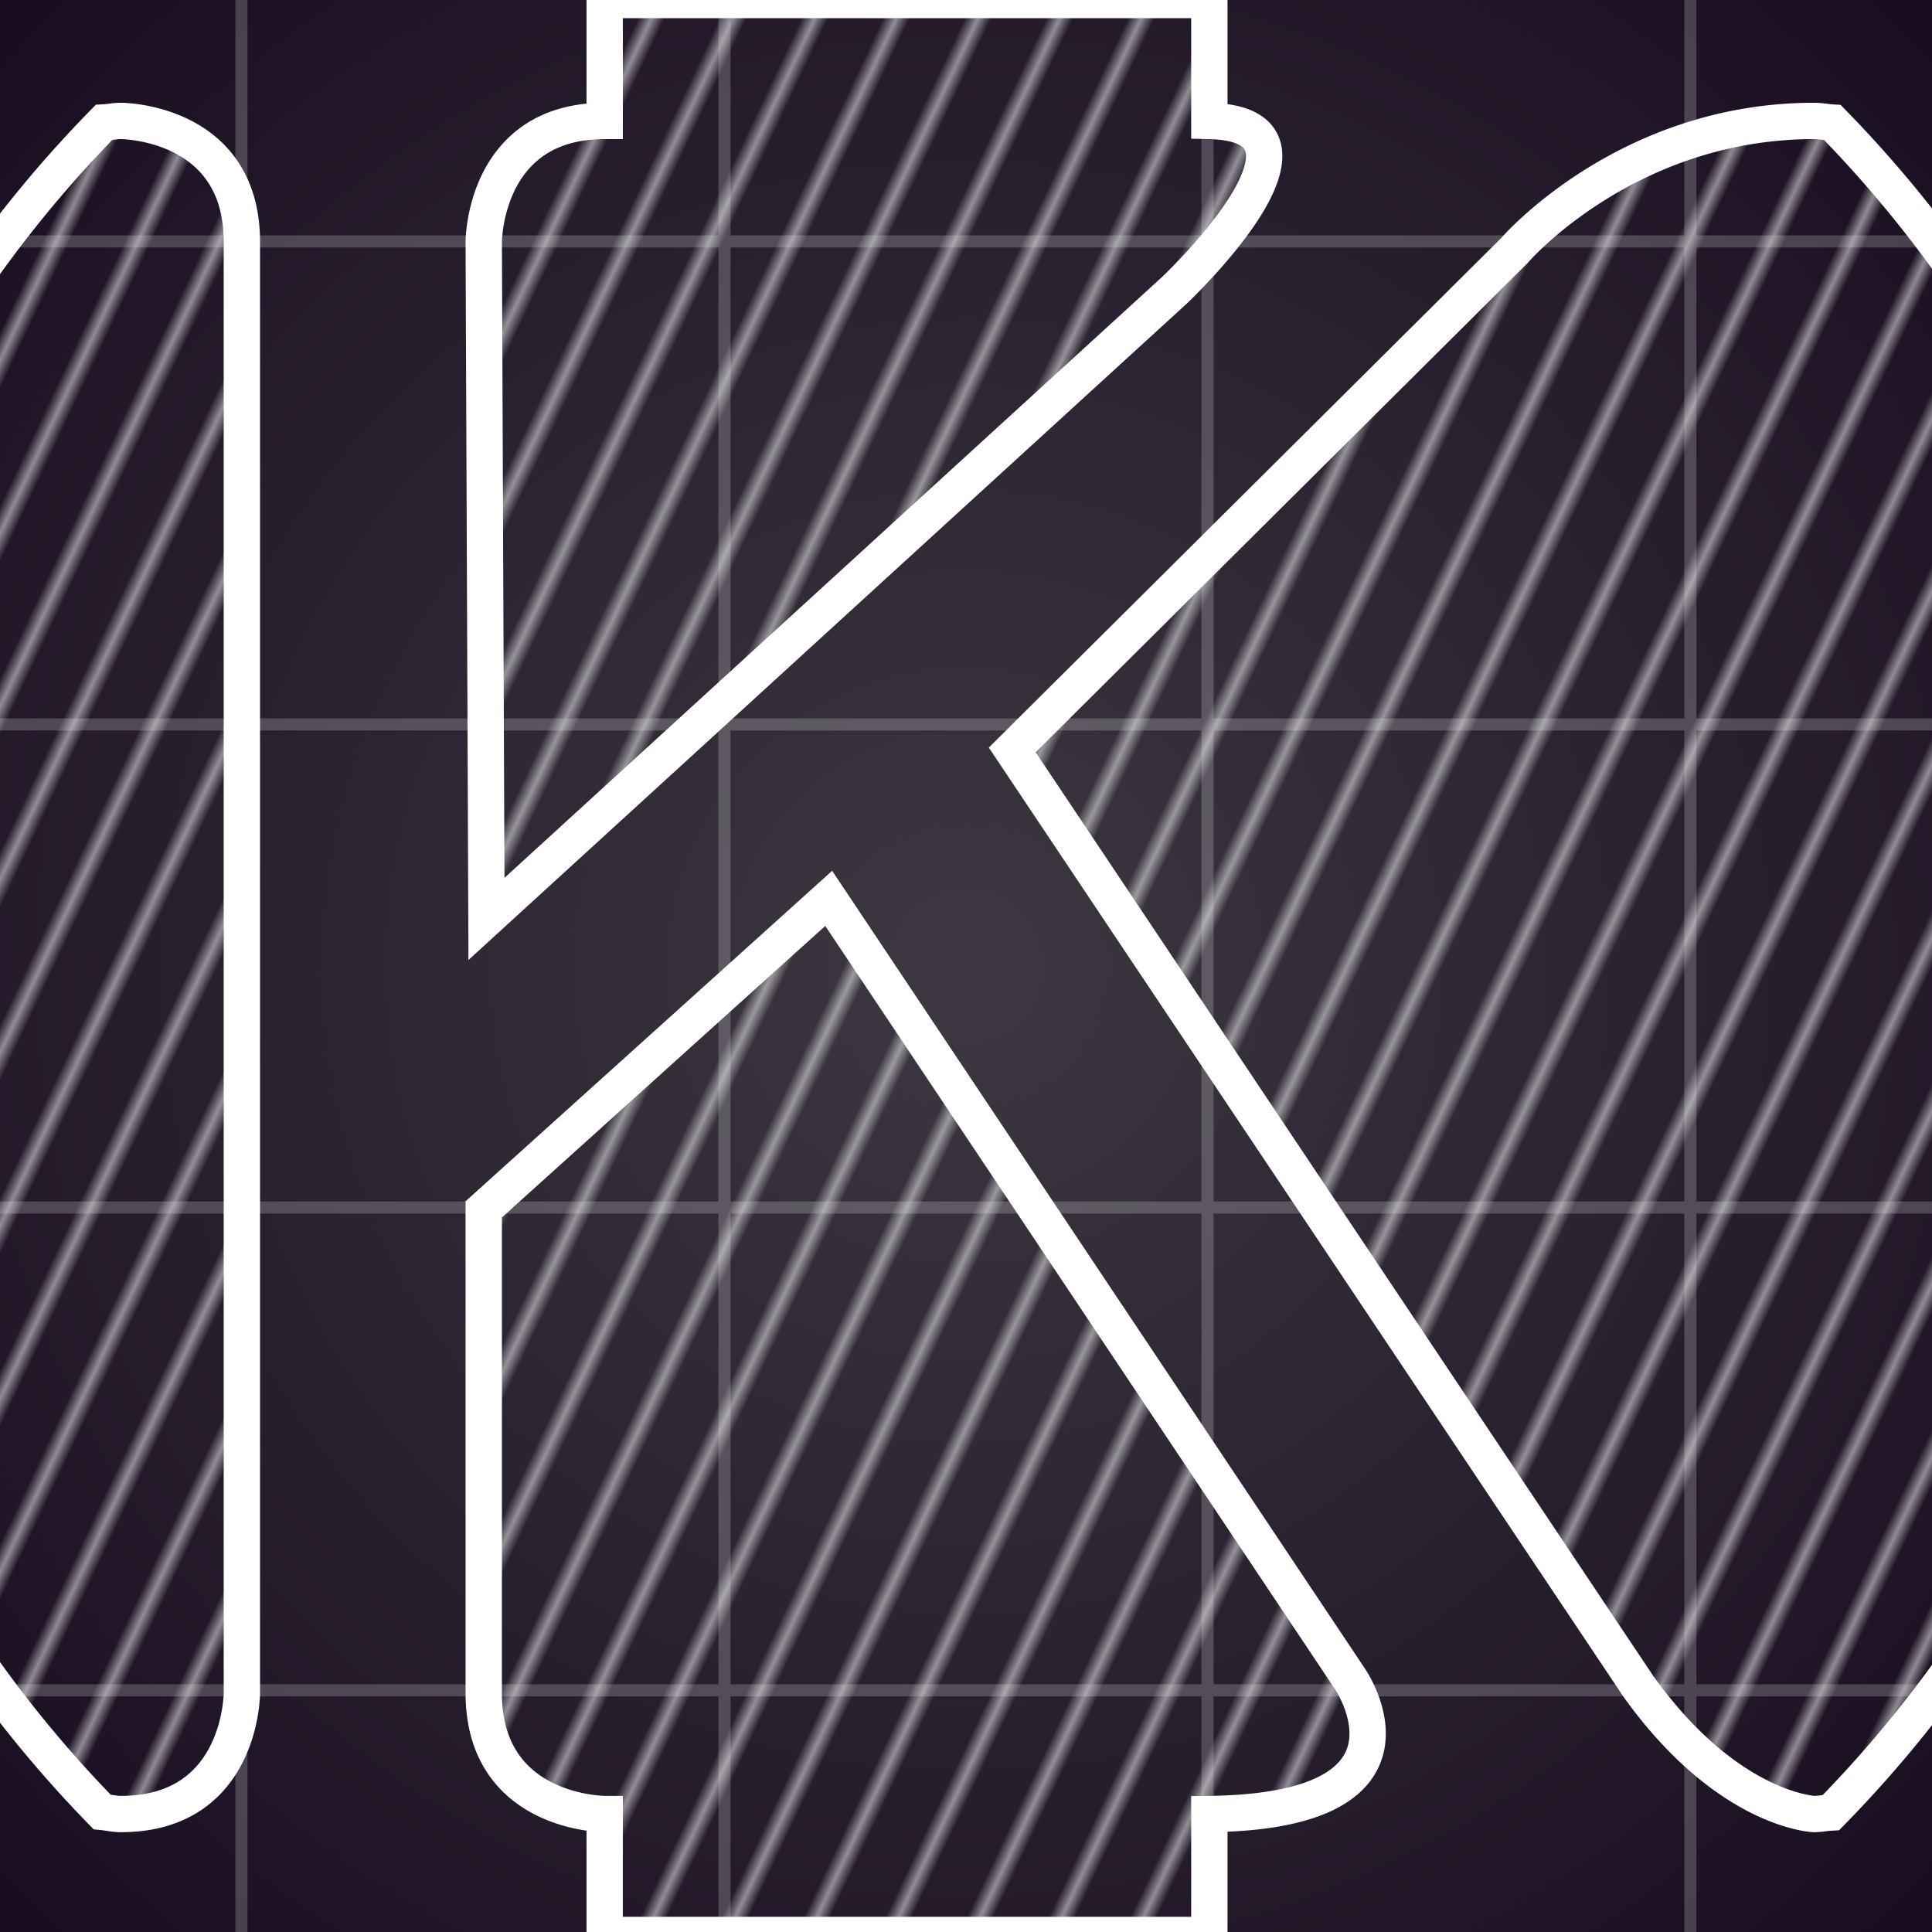 <?xml version="1.0" encoding="UTF-8" standalone="no"?>
<!-- Created with Inkscape (http://www.inkscape.org/) -->

<svg
   xmlns:dc="http://purl.org/dc/elements/1.1/"
   xmlns:cc="http://creativecommons.org/ns#"
   xmlns:rdf="http://www.w3.org/1999/02/22-rdf-syntax-ns#"
   xmlns:svg="http://www.w3.org/2000/svg"
   xmlns="http://www.w3.org/2000/svg"
   xmlns:xlink="http://www.w3.org/1999/xlink"
   xmlns:sodipodi="http://sodipodi.sourceforge.net/DTD/sodipodi-0.dtd"
   xmlns:inkscape="http://www.inkscape.org/namespaces/inkscape"
   width="32"
   height="32"
   viewBox="0 0 8.467 8.467"
   version="1.1"
   id="svg8"
   inkscape:version="0.92+devel (474fa8bbdb, 2017-11-10, custom)"
   sodipodi:docname="icon3.svg"
   inkscape:export-filename="/home/henry/Projects/konstrukt/icon2.png"
   inkscape:export-xdpi="3072"
   inkscape:export-ydpi="3072">
  <defs
     id="defs2">
    <linearGradient
       inkscape:collect="always"
       id="linearGradient834">
      <stop
         style="stop-color:#3d3841;stop-opacity:1"
         offset="0"
         id="stop830" />
      <stop
         style="stop-color:#160a1e;stop-opacity:1"
         offset="1"
         id="stop832" />
    </linearGradient>
    <pattern
       inkscape:collect="always"
       xlink:href="#Strips1_5white"
       id="pattern2548"
       patternTransform="matrix(0.184,0.087,-5.415,11.479,0,0)" />
    <pattern
       inkscape:stockid="Stripes 1:5 white"
       id="Strips1_5white"
       patternTransform="translate(0,0) scale(10,10)"
       height="1"
       width="6"
       patternUnits="userSpaceOnUse"
       inkscape:collect="always">
      <rect
         id="rect1801"
         height="2"
         width="1"
         y="-0.5"
         x="0"
         style="fill:white;stroke:none" />
    </pattern>
    <radialGradient
       inkscape:collect="always"
       xlink:href="#linearGradient834"
       id="radialGradient836"
       cx="4.233"
       cy="4.233"
       fx="4.233"
       fy="4.233"
       r="6.35"
       gradientUnits="userSpaceOnUse" />
  </defs>
  <sodipodi:namedview
     id="base"
     pagecolor="#ffffff"
     bordercolor="#666666"
     borderopacity="1.0"
     inkscape:pageopacity="0.0"
     inkscape:pageshadow="2"
     inkscape:zoom="13.962879"
     inkscape:cx="5.0368779"
     inkscape:cy="16.452659"
     inkscape:document-units="mm"
     inkscape:current-layer="svg8"
     showgrid="true"
     units="px"
     inkscape:showpageshadow="false"
     inkscape:snap-grids="true"
     borderlayer="true"
     inkscape:snap-to-guides="false"
     inkscape:pagecheckerboard="true"
     inkscape:window-width="1920"
     inkscape:window-height="1138"
     inkscape:window-x="0"
     inkscape:window-y="0"
     inkscape:window-maximized="1"
     inkscape:document-rotation="0"
     inkscape:snap-others="false">
    <inkscape:grid
       type="xygrid"
       id="grid3680"
       spacingx="0.529"
       spacingy="0.529"
       dotted="false"
       empspacing="0" />
  </sodipodi:namedview>
  <rect
     inkscape:label="background"
     y="-2.117"
     x="-2.117"
     height="12.7"
     width="12.7"
     id="rect2570"
     style="color:#000000;clip-rule:nonzero;display:inline;overflow:visible;visibility:visible;opacity:1;isolation:auto;mix-blend-mode:normal;color-interpolation:sRGB;color-interpolation-filters:linearRGB;solid-color:#000000;solid-opacity:1;fill:url(#radialGradient836);fill-opacity:1;fill-rule:nonzero;stroke:none;stroke-width:0.265;stroke-linecap:butt;stroke-linejoin:miter;stroke-miterlimit:4;stroke-dasharray:none;stroke-dashoffset:0;stroke-opacity:1;color-rendering:auto;image-rendering:auto;shape-rendering:auto;text-rendering:auto;enable-background:accumulate"
     inkscape:export-xdpi="2048"
     inkscape:export-ydpi="2048" />
  <path
     d="M -3.175,-4.233 V 12.7 M -1.058,-4.233 V 12.7 M 1.058,-4.233 V 12.7 M 3.175,-4.233 V 12.7 M 5.292,-4.233 V 12.7 M 7.408,-4.233 V 12.7 M 9.525,-4.233 V 12.7 M 11.642,-4.233 V 12.7 M -3.175,-3.175 H 13.758 M -3.175,-1.058 H 13.758 M -3.175,1.058 H 13.758 M -3.175,3.175 H 13.758 M -3.175,5.292 H 13.758 M -3.175,7.408 H 13.758 M -3.175,9.525 H 13.758 M -3.175,11.642 H 13.758"
     style="display:inline;opacity:0.2;fill:none;stroke:#ffffff;stroke-width:0.053;stroke-miterlimit:4;stroke-dasharray:none;stroke-opacity:1"
     id="path38"
     inkscape:label="small grid"
     inkscape:connector-curvature="0" />
  <g
     id="layer2"
     inkscape:label="letter">
    <path
       style="display:inline;opacity:0.5;fill:url(#pattern2548);fill-opacity:1;fill-rule:evenodd;stroke:none;stroke-width:1px;stroke-linecap:butt;stroke-linejoin:miter;stroke-opacity:1"
       d="M 10,0 V 2 C 8,2 8,4 8,4 L 8.045,15.197 19.42,4.803 C 19.42,4.803 22.336,2.057 20,2 V 0 Z M 2,2 C 1.903,2 1.814,2.02 1.719,2.025 A 20,20 0 0 0 -4,16 20,20 0 0 0 1.688,29.965 C 1.792,29.975 1.893,30 2,30 4,30 4,28 4,28 V 4 C 4,2 2,2 2,2 Z M 30,2 C 26.884,2 25.045,4.143 25.045,4.143 L 16.74,12.402 27.098,27.893 C 28.571,29.946 30,30 30,30 c 0.097,0 0.186,-0.02 0.281,-0.025 A 20,20 0 0 0 36,16 20,20 0 0 0 30.305,2.027 C 30.202,2.021 30.105,2 30,2 Z M 13.705,14.857 8,20 v 8 c 0,2 2,2 2,2 v 2 h 10 v -2 c 3.839,-0.045 2.322,-2.24 2.322,-2.24 z"
       transform="scale(0.265)"
       id="path4534"
       inkscape:connector-curvature="0"
       inkscape:label="letter inverted" />
    <path
       inkscape:label="letter inverted outline"
       inkscape:connector-curvature="0"
       id="path1574"
       transform="scale(0.265)"
       d="M 10,0 V 2 C 8,2 8,4 8,4 L 8.045,15.197 19.42,4.803 C 19.42,4.803 22.336,2.057 20,2 V 0 Z M 2,2 C 1.903,2 1.814,2.02 1.719,2.025 A 20,20 0 0 0 -4,16 20,20 0 0 0 1.688,29.965 C 1.792,29.975 1.893,30 2,30 4,30 4,28 4,28 V 4 C 4,2 2,2 2,2 Z M 30,2 C 26.884,2 25.045,4.143 25.045,4.143 L 16.74,12.402 27.098,27.893 C 28.571,29.946 30,30 30,30 c 0.097,0 0.186,-0.02 0.281,-0.025 A 20,20 0 0 0 36,16 20,20 0 0 0 30.305,2.027 C 30.202,2.021 30.105,2 30,2 Z M 13.705,14.857 8,20 v 8 c 0,2 2,2 2,2 v 2 h 10 v -2 c 3.839,-0.045 2.322,-2.24 2.322,-2.24 z"
       style="display:inline;opacity:1;fill:none;fill-opacity:1;fill-rule:evenodd;stroke:#ffffff;stroke-width:0.601;stroke-linecap:butt;stroke-linejoin:miter;stroke-miterlimit:4;stroke-dasharray:none;stroke-opacity:1" />
  </g>
</svg>
